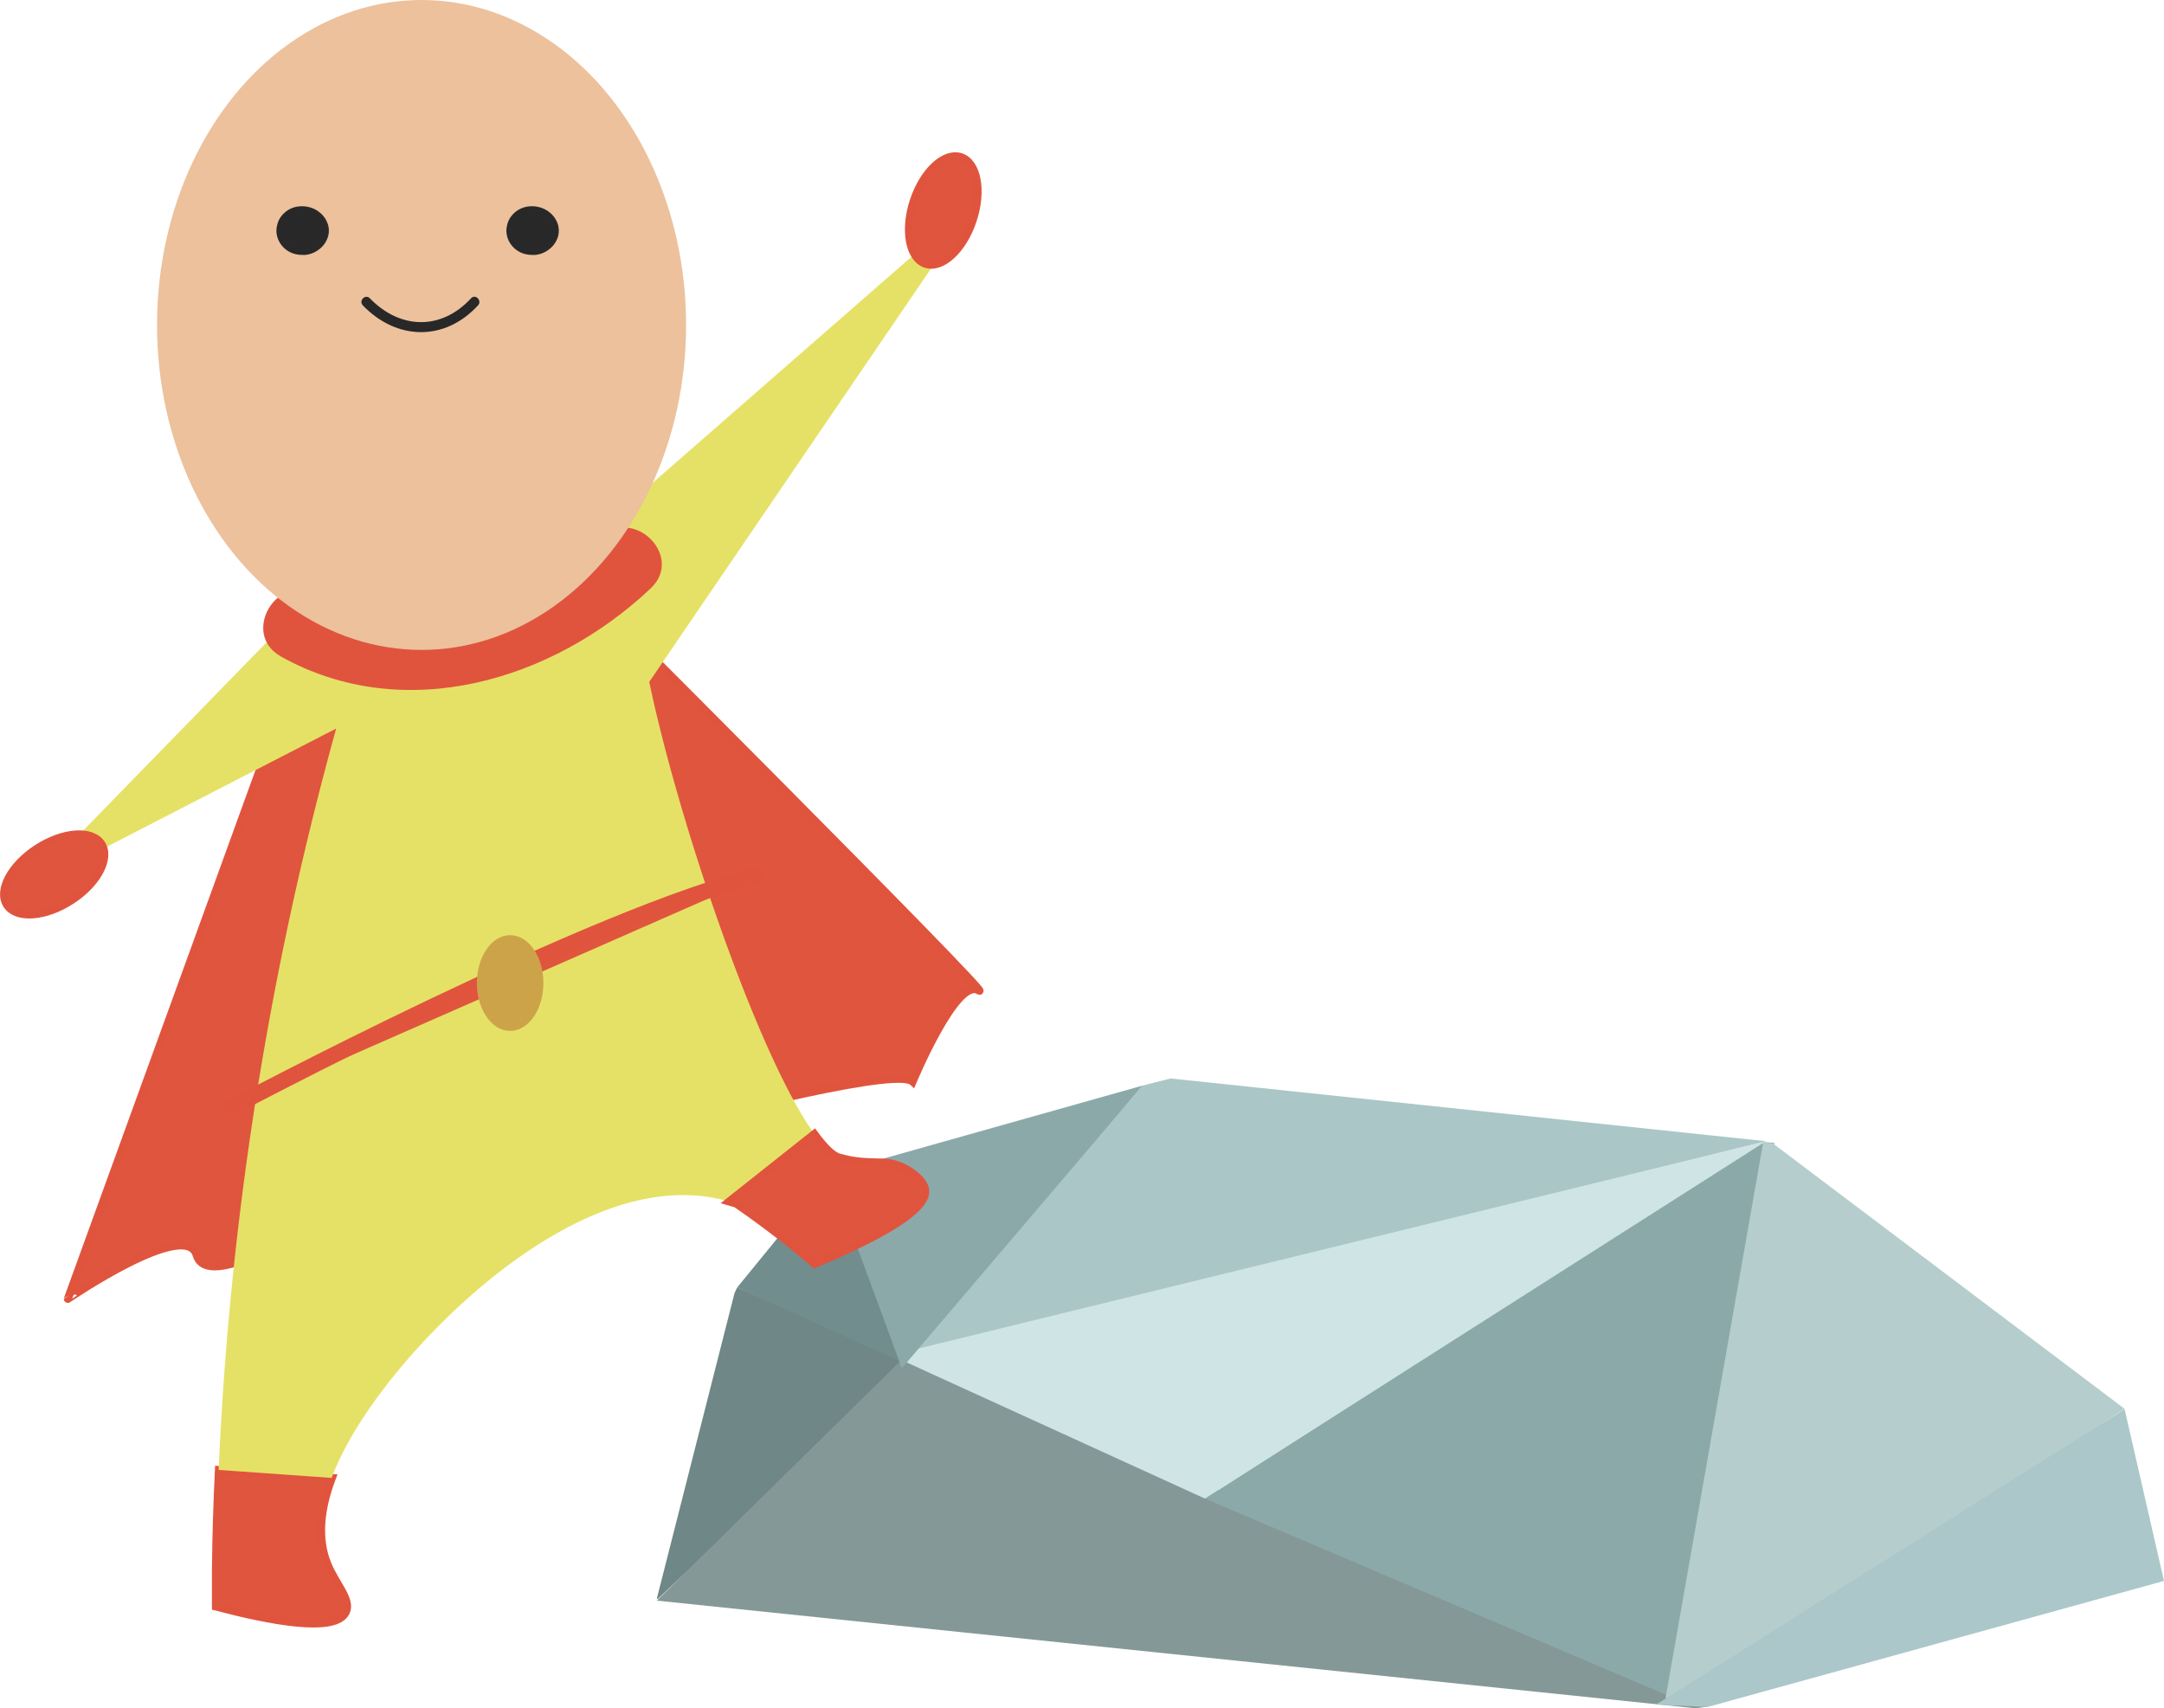 <svg xmlns="http://www.w3.org/2000/svg" viewBox="0 0 271.19 214.06"><defs><style>.cls-1{fill:#6f8786;}.cls-2{fill:#849997;}.cls-3{fill:#abc6c6;}.cls-4{fill:#8ca9aa;}.cls-5{fill:#b5cecd;}.cls-6{fill:#abc7c9;}.cls-7{fill:#cfe4e5;}.cls-8{fill:#728d8e;}.cls-15,.cls-9{fill:#e0553d;stroke:#e0543e;stroke-miterlimit:10;}.cls-10{fill:#e5e166;}.cls-11{fill:#91a5d5;}.cls-12{fill:#e0543e;}.cls-13{fill:#92a6d5;}.cls-14{fill:#ecc19c;}.cls-15{stroke-width:2px;}.cls-16{fill:#cda349;}.cls-17{fill:#282828;}</style></defs><title>icon3--go on an adventure2</title><g id="Layer_2" data-name="Layer 2"><polygon class="cls-1" points="112.49 169.86 113.02 170.68 112.49 169.86 92.39 161.32 92.05 162.03 82.31 200.32 82.45 200.34 114.01 170.51 112.49 169.86"/><polygon class="cls-2" points="213.98 213.85 113.88 169.52 82.31 200.57 212.5 214.06 213.98 213.85"/><polygon class="cls-3" points="146.7 135.14 143.18 136.03 114.05 169.82 221.31 143 146.7 135.14"/><polygon class="cls-4" points="151 187.78 210.03 212.89 210.1 212.88 222.35 143.21 220.77 143.09 151 187.78"/><polygon class="cls-5" points="266.25 176.53 222.14 143.25 220.96 143.15 208.72 212.83 211.06 212.51 266.25 176.53"/><polygon class="cls-6" points="208.72 212.87 266.25 176.57 271.19 198.1 213.98 213.9 207.5 213.6 208.72 212.87"/><polygon class="cls-7" points="111.65 169.82 221.31 143 151 187.78 111.65 169.82"/><polygon class="cls-8" points="92.39 161.32 104.03 147.06 113.02 170.68 92.39 161.32"/><polygon class="cls-4" points="104.03 147.06 143.18 136.03 113.02 171.45 104.03 147.06"/></g><g id="Layer_1" data-name="Layer 1"><path class="cls-9" d="M220.52,269.2l-32.3,89S203,348.1,204.36,352.7s13.55-3.38,13.55-3.38,72.5-21.67,76.18-18.35c0,0,5.52-13.25,8.29-11.41s-52.48-53.34-52.48-53.34Z" transform="translate(-179.72 -195.44)"/><polygon class="cls-10" points="122.77 24.71 72.84 68.32 78.3 89.94 122.77 24.71"/><path class="cls-9" d="M206.78,391.91q0,2.42,0,4.84c6.72,1.77,14.87,3.36,16.25.75.81-1.52-1.2-3.48-2.25-6-1.38-3.31-.89-7.11.53-10.86l-14.16-1Q206.85,385.84,206.78,391.91Z" transform="translate(-179.72 -195.44)"/><path class="cls-11" d="M266.73,266.05l.32.08S266.93,266.07,266.73,266.05Z" transform="translate(-179.72 -195.44)"/><path class="cls-10" d="M260.52,266.79a6.06,6.06,0,0,1,2.07-.84c-11.37,0-40.56.84-40.56.84l-38.85,39.87,38.67-19.93a415.87,415.87,0,0,0-14.73,92.9l14.16,1c3.27-8.68,11.49-17.08,12.89-18.51,3-3.07,20.49-20.89,36.94-16.12l10.66-8.49C271.91,324,255.64,270,260.52,266.79Z" transform="translate(-179.72 -195.44)"/><path class="cls-9" d="M291,341.17c-1.27-.16-3.51.08-5.88-.63l-.12,0c-1-.29-2-1.34-3.23-3L271.1,346l.45.13.45.14a119.64,119.64,0,0,1,9.82,7.54c11.77-4.94,14.12-7.7,13.83-9.33C295.42,343.12,293.11,341.43,291,341.17Z" transform="translate(-179.72 -195.44)"/><path class="cls-12" d="M214.91,277.7c15.51,8.66,34.16,3,46.36-8.54,4.23-4-2.15-10.34-6.36-6.36-9.3,8.76-23.85,13.61-35.45,7.13-5.06-2.83-9.61,4.94-4.54,7.77Z" transform="translate(-179.72 -195.44)"/><path class="cls-13" d="M288.25,227.25" transform="translate(-179.72 -195.44)"/><ellipse class="cls-9" cx="297.91" cy="221.8" rx="7.04" ry="3.89" transform="translate(-185.99 239.47) rotate(-71.68)"/><ellipse class="cls-9" cx="186.5" cy="305.02" rx="7.04" ry="3.89" transform="translate(-315.07 -46.07) rotate(-32.75)"/><ellipse class="cls-14" cx="52.83" cy="40.72" rx="33.15" ry="40.72"/><path class="cls-15" d="M208,334.6s46.55-24.79,67.35-29.58" transform="translate(-179.72 -195.44)"/><ellipse class="cls-16" cx="63.93" cy="123.18" rx="4.17" ry="6"/><ellipse class="cls-17" cx="38.35" cy="28.91" rx="2.81" ry="2.55"/><path class="cls-17" d="M220.92,224.35v.19a2.37,2.37,0,0,1-.09.54,3.12,3.12,0,0,1-1.14,1.62,3.35,3.35,0,0,1-1.28.61,3.8,3.8,0,0,1-.41.07,2.57,2.57,0,0,1-.38,0,3.76,3.76,0,0,1-.88-.1,3.12,3.12,0,0,1-1.64-1,3,3,0,0,1-.74-2,3.69,3.69,0,0,1,.2-1,2.79,2.79,0,0,1,.54-.9,3.13,3.13,0,0,1,1.64-1,3.61,3.61,0,0,1,1.65,0,3.27,3.27,0,0,1,1.3.61,3.12,3.12,0,0,1,1.14,1.62,2.37,2.37,0,0,1,.09.54Zm-.1,0v-.18a2.25,2.25,0,0,0-.1-.51,2.52,2.52,0,0,0-1.17-1.4,3,3,0,0,0-2.54-.18,2.74,2.74,0,0,0-1.17.87,2.3,2.3,0,0,0,0,2.81,2.74,2.74,0,0,0,1.17.87,3,3,0,0,0,2.54-.18,2.52,2.52,0,0,0,1.17-1.4,2.25,2.25,0,0,0,.1-.51Z" transform="translate(-179.72 -195.44)"/><ellipse class="cls-17" cx="67.17" cy="28.91" rx="2.81" ry="2.55"/><path class="cls-17" d="M249.74,224.35v.19a2.37,2.37,0,0,1-.09.54,3.12,3.12,0,0,1-1.14,1.62,3.35,3.35,0,0,1-1.28.61,3.8,3.8,0,0,1-.41.07,2.57,2.57,0,0,1-.38,0,3.76,3.76,0,0,1-.88-.1,3.12,3.12,0,0,1-1.64-1,3,3,0,0,1-.74-2,3.69,3.69,0,0,1,.2-1,2.79,2.79,0,0,1,.54-.9,3.13,3.13,0,0,1,1.64-1,3.61,3.61,0,0,1,1.65,0,3.27,3.27,0,0,1,1.3.61,3.12,3.12,0,0,1,1.14,1.62,2.37,2.37,0,0,1,.09.54Zm-.1,0v-.18a2.25,2.25,0,0,0-.1-.51,2.52,2.52,0,0,0-1.17-1.4,3,3,0,0,0-2.54-.18,2.74,2.74,0,0,0-1.17.87,2.3,2.3,0,0,0,0,2.81,2.74,2.74,0,0,0,1.17.87,3,3,0,0,0,2.54-.18,2.52,2.52,0,0,0,1.17-1.4,2.25,2.25,0,0,0,.1-.51Z" transform="translate(-179.72 -195.44)"/><path class="cls-17" d="M225.18,233.7c4.27,4.42,10.27,4.54,14.45,0,.54-.59-.34-1.48-.88-.88-3.75,4.07-8.92,3.89-12.68,0-.56-.58-1.44.3-.88.88Z" transform="translate(-179.72 -195.44)"/></g></svg>
